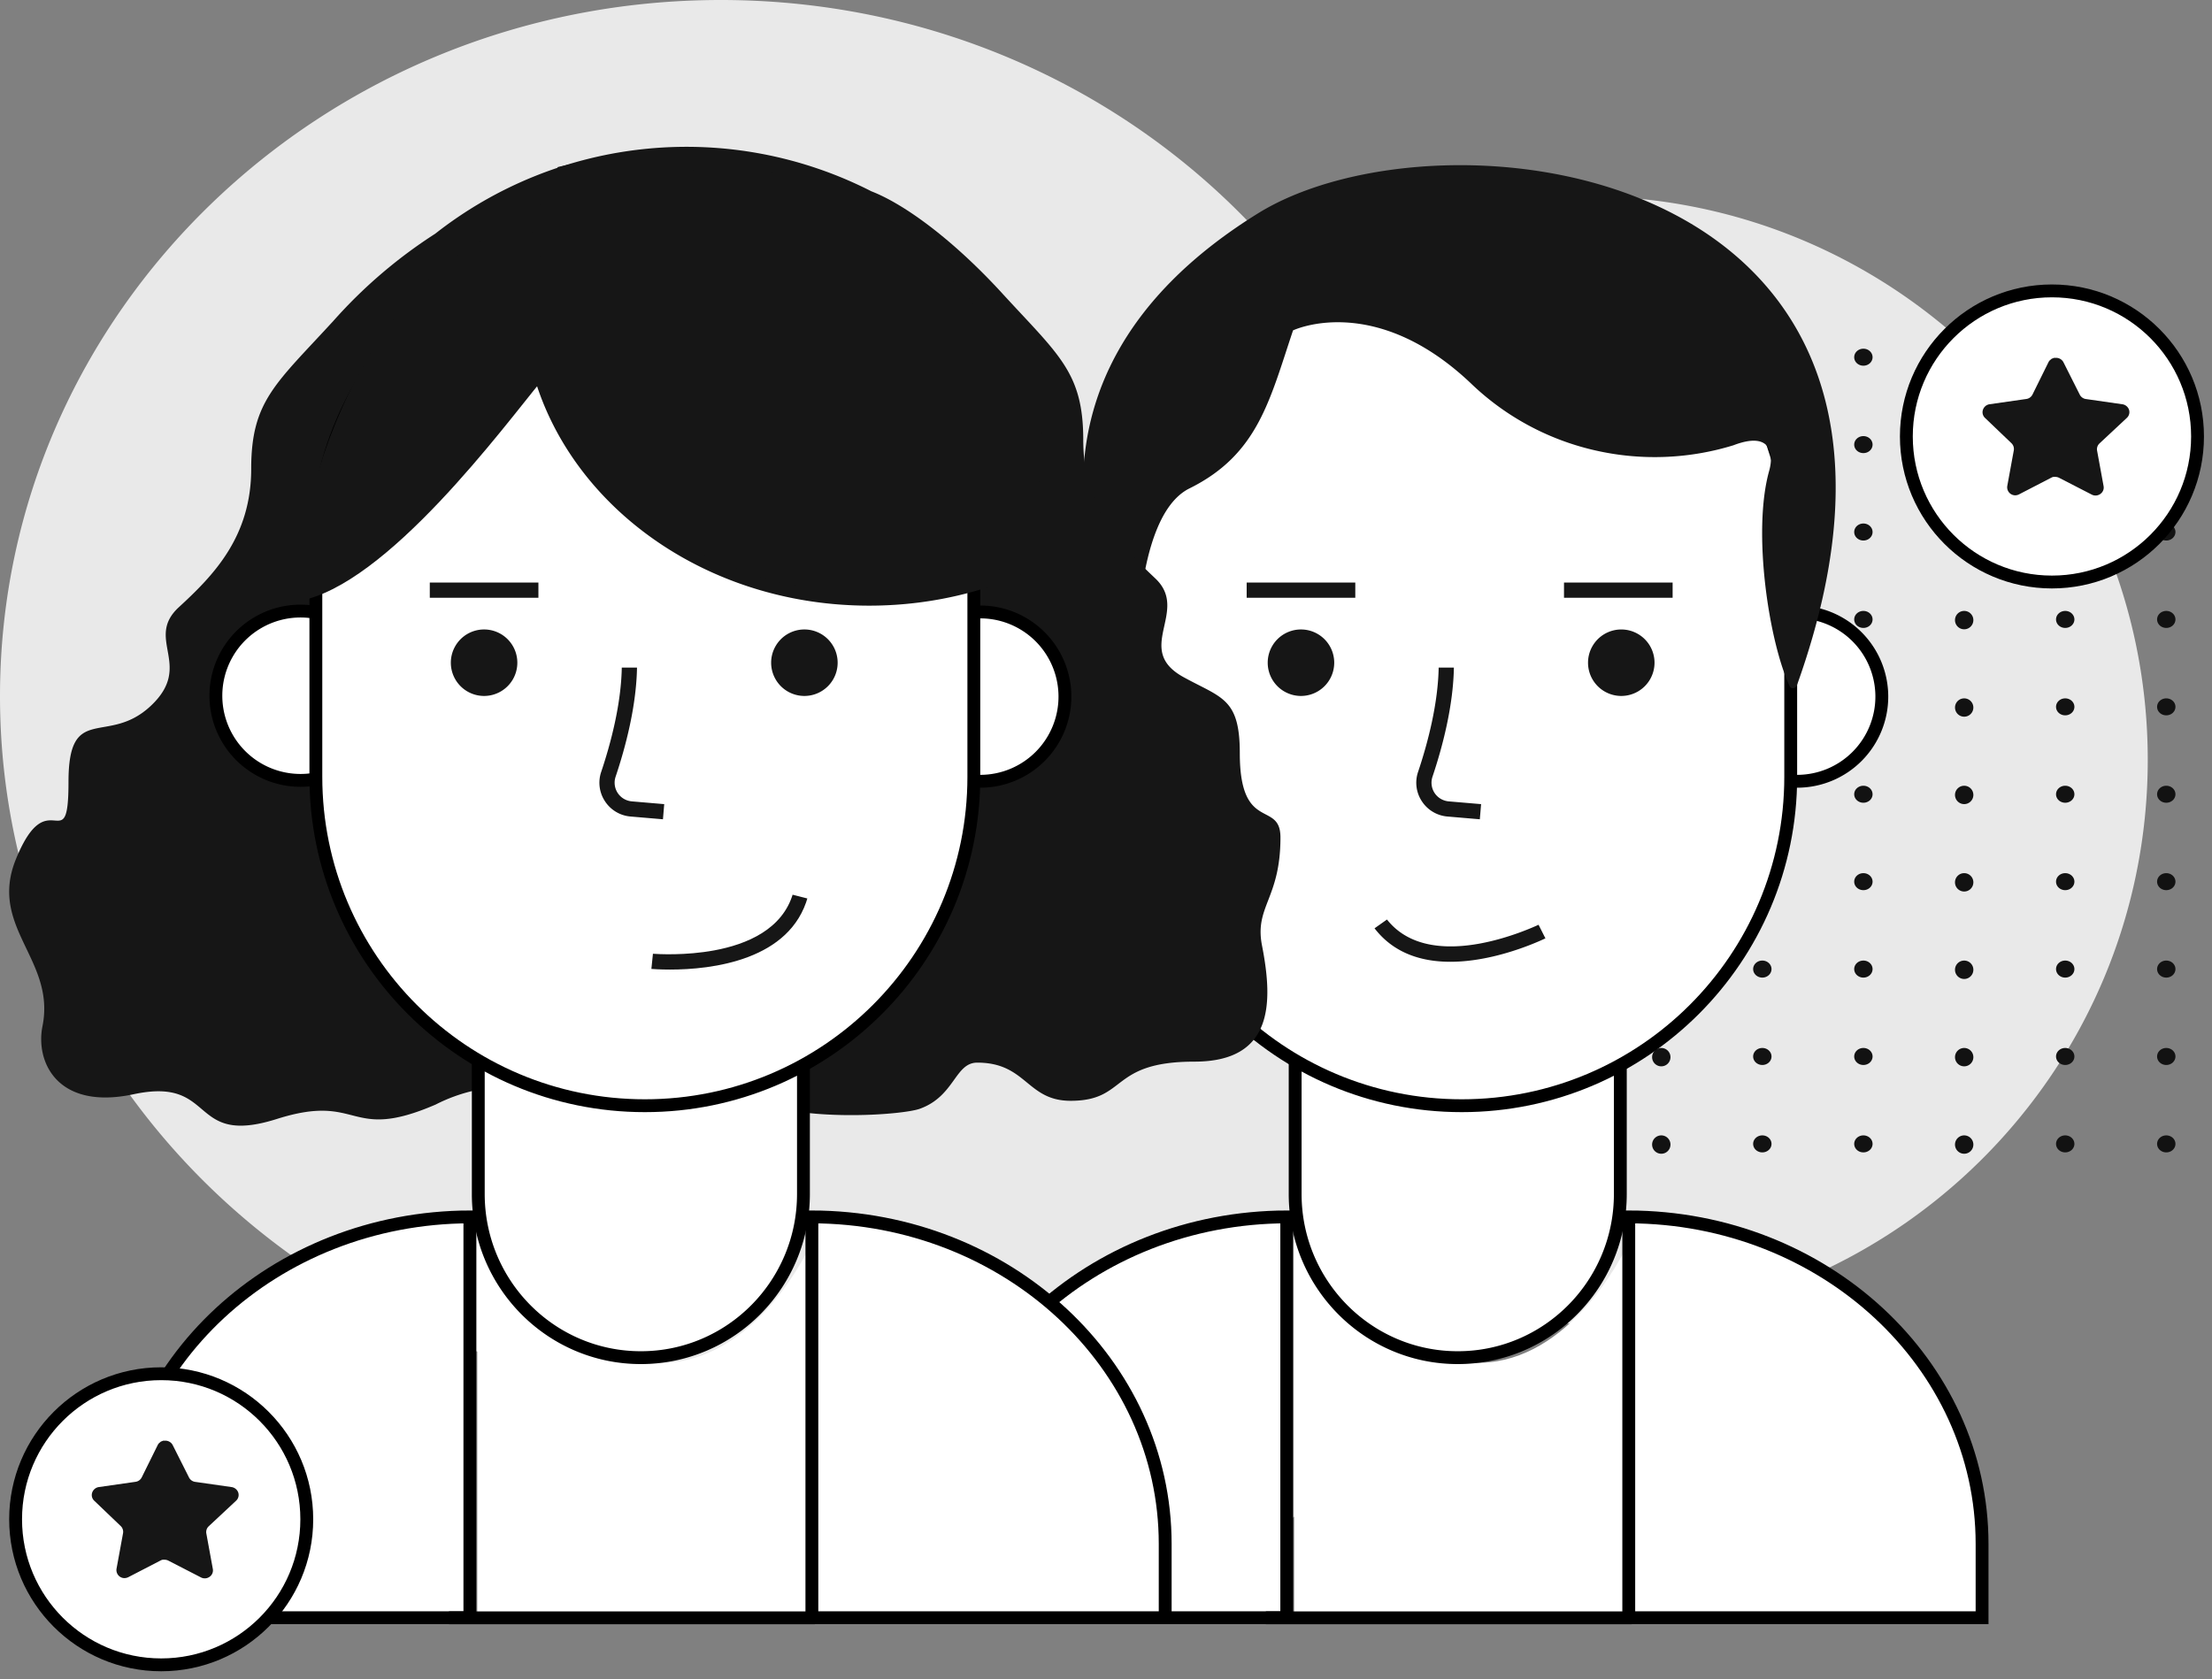 <svg width="241" height="183" fill="none" xmlns="http://www.w3.org/2000/svg"><rect width="100%" height="100%" fill="#808080" stroke="none"/><path fill-rule="evenodd" clip-rule="evenodd" d="M83.014 151.605c-1.482.08-2.976.121-4.48.121C35.161 151.726 0 117.761 0 75.863 0 33.965 35.161 0 78.534 0c25.542 0 48.235 11.778 62.578 30.018 9.2-5.492 19.956-8.648 31.449-8.648C206.493 21.37 234 48.877 234 82.808c0 33.932-27.507 61.439-61.439 61.439a61.407 61.407 0 0 1-18.911-2.966c-1.984 18.487-17.636 32.883-36.65 32.883-15.287 0-28.4-9.304-33.986-22.559Z" fill="#E9E9E9"/><path fill-rule="evenodd" clip-rule="evenodd" d="M181 125.728a1 1 0 1 1 1-1c0 .555-.448 1-1 1m0-9.526a1 1 0 1 1 0-2 1 1 0 0 1 0 2m0-9.521a1 1 0 0 1-1-1.004 1 1 0 1 1 2 0c0 .555-.448 1.004-1 1.004m0-9.529a1 1 0 1 1-.001-2.001 1 1 0 0 1 .001 2.001m0-9.526a1 1 0 1 1 0-2 1 1 0 0 1 0 2m0-9.525a.998.998 0 1 1 0-1.997.998.998 0 1 1 0 1.997m0-9.525a1 1 0 1 1-.001-2.001 1 1 0 0 1 .001 2.001m0-9.526a1 1 0 1 1 0-2 1 1 0 0 1 0 2m0-9.525a1 1 0 1 1 0-2 1 1 0 0 1 0 2M181 40a1 1 0 1 1 0-2 1 1 0 0 1 0 2M192.008 125.58c-.552 0-1-.412-1-.926 0-.511.448-.926 1-.926.551 0 1 .415 1 .926 0 .514-.449.926-1 .926m0-9.525c-.552 0-1-.413-1-.926 0-.511.448-.927 1-.927.551 0 1 .416 1 .927 0 .513-.449.926-1 .926m0-9.522c-.552 0-1-.416-1-.93 0-.51.448-.926 1-.926.551 0 1 .416 1 .926 0 .514-.449.93-1 .93m0-9.529c-.552 0-1-.412-1-.926 0-.51.448-.926 1-.926.551 0 1 .416 1 .926 0 .514-.449.926-1 .926m0-9.526c-.552 0-1-.412-1-.925 0-.511.448-.927 1-.927.551 0 1 .416 1 .927 0 .513-.449.925-1 .925m0-9.525c-.552 0-1-.412-1-.926 0-.51.448-.923 1-.923.551 0 1 .413 1 .923 0 .514-.449.926-1 .926m0-9.525c-.552 0-1-.412-1-.926 0-.51.448-.926 1-.926.551 0 1 .416 1 .926 0 .514-.449.926-1 .926m0-9.525c-.552 0-1-.413-1-.926 0-.511.448-.927 1-.927.551 0 1 .416 1 .927 0 .513-.449.926-1 .926m0-9.526c-.552 0-1-.412-1-.925 0-.511.448-.927 1-.927.551 0 1 .416 1 .927 0 .513-.449.925-1 .925m0-9.525c-.552 0-1-.412-1-.923 0-.513.448-.929 1-.929.551 0 1 .416 1 .929 0 .51-.449.923-1 .923M203.019 125.58c-.555 0-1.001-.412-1.001-.926 0-.511.446-.926 1.001-.926.552 0 .999.415.999.926 0 .514-.447.926-.999.926m0-9.525c-.555 0-1.001-.413-1.001-.926 0-.511.446-.927 1.001-.927.552 0 .999.416.999.927 0 .513-.447.926-.999.926m0-9.522c-.555 0-1.001-.416-1.001-.93 0-.51.446-.926 1.001-.926.552 0 .999.416.999.926 0 .514-.447.93-.999.93m0-9.529c-.555 0-1.001-.412-1.001-.926 0-.51.446-.926 1.001-.926.552 0 .999.416.999.926 0 .514-.447.926-.999.926m0-9.526c-.555 0-1.001-.412-1.001-.925 0-.511.446-.927 1.001-.927.552 0 .999.416.999.927 0 .513-.447.925-.999.925m0-9.525c-.555 0-1.001-.412-1.001-.926 0-.51.446-.923 1.001-.923.552 0 .999.413.999.923 0 .514-.447.926-.999.926m0-9.525c-.555 0-1.001-.412-1.001-.926 0-.51.446-.926 1.001-.926.552 0 .999.416.999.926 0 .514-.447.926-.999.926m0-9.525c-.555 0-1.001-.413-1.001-.926 0-.511.446-.927 1.001-.927.552 0 .999.416.999.927 0 .513-.447.926-.999.926m0-9.526c-.555 0-1.001-.412-1.001-.925 0-.511.446-.927 1.001-.927.552 0 .999.416.999.927 0 .513-.447.925-.999.925m0-9.525c-.555 0-1.001-.412-1.001-.923 0-.513.446-.929 1.001-.929.552 0 .999.416.999.929 0 .51-.447.923-.999.923M214 125.728a1 1 0 1 1 1-1c0 .555-.448 1-1 1m0-9.526a1 1 0 1 1 0-2 1 1 0 0 1 0 2m0-9.521a1 1 0 0 1-1-1.004 1 1 0 1 1 2 0c0 .555-.448 1.004-1 1.004m0-9.529a1 1 0 1 1-.001-2.001 1 1 0 0 1 .001 2.001m0-9.526a1 1 0 1 1 0-2 1 1 0 0 1 0 2m0-9.525a.998.998 0 1 1 0-1.997.998.998 0 1 1 0 1.997m0-9.525a1 1 0 1 1-.001-2.001 1 1 0 0 1 .001 2.001m0-9.526a1 1 0 1 1 0-2 1 1 0 0 1 0 2m0-9.525a1 1 0 1 1 0-2 1 1 0 0 1 0 2M214 40a1 1 0 1 1 0-2 1 1 0 0 1 0 2M225.008 125.58c-.552 0-1-.412-1-.926 0-.511.448-.926 1-.926.551 0 1 .415 1 .926 0 .514-.449.926-1 .926m0-9.525c-.552 0-1-.413-1-.926 0-.511.448-.927 1-.927.551 0 1 .416 1 .927 0 .513-.449.926-1 .926m0-9.522c-.552 0-1-.416-1-.93 0-.51.448-.926 1-.926.551 0 1 .416 1 .926 0 .514-.449.93-1 .93m0-9.529c-.552 0-1-.412-1-.926 0-.51.448-.926 1-.926.551 0 1 .416 1 .926 0 .514-.449.926-1 .926m0-9.526c-.552 0-1-.412-1-.925 0-.511.448-.927 1-.927.551 0 1 .416 1 .927 0 .513-.449.925-1 .925m0-9.525c-.552 0-1-.412-1-.926 0-.51.448-.923 1-.923.551 0 1 .413 1 .923 0 .514-.449.926-1 .926m0-9.525c-.552 0-1-.412-1-.926 0-.51.448-.926 1-.926.551 0 1 .416 1 .926 0 .514-.449.926-1 .926m0-9.525c-.552 0-1-.413-1-.926 0-.511.448-.927 1-.927.551 0 1 .416 1 .927 0 .513-.449.926-1 .926m0-9.526c-.552 0-1-.412-1-.925 0-.511.448-.927 1-.927.551 0 1 .416 1 .927 0 .513-.449.925-1 .925m0-9.525c-.552 0-1-.412-1-.923 0-.513.448-.929 1-.929.551 0 1 .416 1 .929 0 .51-.449.923-1 .923M236.019 125.58c-.555 0-1.001-.412-1.001-.926 0-.511.446-.926 1.001-.926.552 0 .999.415.999.926 0 .514-.447.926-.999.926m0-9.525c-.555 0-1.001-.413-1.001-.926 0-.511.446-.927 1.001-.927.552 0 .999.416.999.927 0 .513-.447.926-.999.926m0-9.522c-.555 0-1.001-.416-1.001-.93 0-.51.446-.926 1.001-.926.552 0 .999.416.999.926 0 .514-.447.93-.999.93m0-9.529c-.555 0-1.001-.412-1.001-.926 0-.51.446-.926 1.001-.926.552 0 .999.416.999.926 0 .514-.447.926-.999.926m0-9.526c-.555 0-1.001-.412-1.001-.925 0-.511.446-.927 1.001-.927.552 0 .999.416.999.927 0 .513-.447.925-.999.925m0-9.525c-.555 0-1.001-.412-1.001-.926 0-.51.446-.923 1.001-.923.552 0 .999.413.999.923 0 .514-.447.926-.999.926m0-9.525c-.555 0-1.001-.412-1.001-.926 0-.51.446-.926 1.001-.926.552 0 .999.416.999.926 0 .514-.447.926-.999.926m0-9.525c-.555 0-1.001-.413-1.001-.926 0-.511.446-.927 1.001-.927.552 0 .999.416.999.927 0 .513-.447.926-.999.926m0-9.526c-.555 0-1.001-.412-1.001-.925 0-.511.446-.927 1.001-.927.552 0 .999.416.999.927 0 .513-.447.925-.999.925m0-9.525c-.555 0-1.001-.412-1.001-.923 0-.513.446-.929 1.001-.929.552 0 .999.416.999.929 0 .51-.447.923-.999.923" fill="#121212"/><path d="M141 176v-43c4.5 8.5 7.5 15 19.5 15.5 9.6.4 16-10.167 18-15.5v43H141Z" fill="#fff"/><path d="M130.972 75.816a9.226 9.226 0 1 1-18.451 0 9.226 9.226 0 0 1 18.451 0ZM205.025 75.816a9.226 9.226 0 1 1-18.451 0 9.226 9.226 0 0 1 18.451 0ZM141.809 95.02h-.7v35.09c0 9.847 7.926 17.839 17.714 17.839 9.788 0 17.714-7.992 17.714-17.839V95.02h-34.728Z" fill="#fff" stroke="#000" stroke-width="1.4"/><path d="M159.257 120.494c-19.798 0-35.844-16.049-35.844-35.844V60.058c0-19.798 16.049-35.844 35.844-35.844 19.797 0 35.844 16.049 35.844 35.844V84.65c0 19.798-16.047 35.844-35.844 35.844Z" fill="#fff" stroke="#000" stroke-width="1.4"/><path d="M136.987 23.296c-29.768 18.523-16.498 44.252-13.099 49.586 0 0-.513-16.56 5.695-19.653 7.48-3.704 8.733-9.595 11.296-17.226 0 0 8.904-4.26 19.498 5.89a28.68 28.68 0 0 0 13.298 7.16 29.16 29.16 0 0 0 15.179-.528c4.063-1.556 4.424.852 3.911 2.74-1.898 6.706 0 18.783 2.221 23.507.152.37.665.259.798-.112 20.389-56.958-38.73-63.904-58.797-51.364Z" fill="#161616"/><path d="m161.412 89.496-3.72-.317a3.884 3.884 0 0 1-2.946-1.753 3.862 3.862 0 0 1-.433-3.378c1.001-2.979 2.196-7.379 2.234-11.496h2.058c-.038 4.382-1.288 9.012-2.344 12.152v.001a1.841 1.841 0 0 0 .202 1.593c.314.48.827.783 1.399.832l3.721.317-.171 2.05Z" fill="#161616" stroke="#fff" stroke-width=".4"/><path d="M141.742 75.84a3.622 3.622 0 1 0 0-7.245 3.622 3.622 0 0 0 0 7.245ZM176.64 75.84a3.622 3.622 0 1 0 0-7.244 3.622 3.622 0 0 0 0 7.244Z" fill="#161616"/><path d="M166.583 103.231a28.429 28.429 0 0 0 2.064-.881l-.928-1.837c-.708.333-3.386 1.53-6.491 2.106-3.514.651-7.67.522-10.073-2.69l-1.681 1.188c2.181 2.957 5.372 3.895 8.561 3.892 3.251-.002 6.473-.984 8.548-1.778ZM135.626 63.285h12.234v2.058h-12.234v-2.058ZM170.2 63.285h12.234v2.058H170.2v-2.058Z" fill="#161616" stroke="#fff" stroke-width=".4"/><path d="M101.7 168.239c0-19.591 17.17-35.572 38.494-35.63v43.679H101.7v-8.049ZM177.456 176.288v-43.679c21.323.058 38.493 16.039 38.493 35.63v8.049h-38.493Z" fill="#fff" stroke="#000" stroke-width="1.4"/><path stroke="#000" stroke-width="1.4" d="M137.918 176.3h39.862"/><path d="M52 176v-43c4.5 8.5 7.5 15 19.5 15.5 9.6.4 16-10.167 18-15.5v43H52Z" fill="#fff"/><path d="M139.507 91.266c0-4.107-4.429-.448-4.429-9.182 0-6.008-1.973-6.008-6.115-8.285-5.542-3.031.699-7.174-3.085-10.76-3.784-3.587-7.855-7.658-7.855-15.083 0-7.424-2.69-9.271-8.967-16.14-5.218-5.667-10.473-9.558-14.131-10.975a44.295 44.295 0 0 0-47.506 4.627 53.403 53.403 0 0 0-11.083 9.487c-6.313 6.886-8.967 8.751-8.967 16.14 0 7.389-4.088 11.585-7.872 15.064-3.784 3.48 1.65 6.33-3.067 10.76-4.717 4.43-8.967-.43-8.967 8.285 0 8.716-2.188-.304-5.739 8.447-2.994 7.407 4.358 10.922 2.906 18.167-.79 3.927 1.632 9.2 9.935 7.424 9.128-1.955 5.9 5.775 15.62 2.69 9.182-2.905 7.675 2.583 17.27-1.56a17.93 17.93 0 0 1 16.947.323c6.205 3.282 6.725-6.151 17.288-.969 5.38 2.619 16.66 1.794 18.543 1.094 3.802-1.381 3.802-5.021 6.241-5.021 5.38 0 5.38 4.16 10.168 4.16 6.223 0 4.197-4.268 13.486-4.268 8.626 0 8.572-6.42 7.389-12.553-.897-4.358 1.99-5.13 1.99-11.872Z" fill="#161616"/><path d="M41.972 75.816a9.226 9.226 0 1 1-18.452 0 9.226 9.226 0 0 1 18.452 0ZM116.025 75.816a9.226 9.226 0 1 1-18.451 0 9.226 9.226 0 0 1 18.451 0ZM52.809 95.02h-.7v35.09c0 9.847 7.926 17.839 17.714 17.839 9.788 0 17.714-7.992 17.714-17.839V95.02H52.81Z" fill="#fff" stroke="#000" stroke-width="1.4"/><path d="M70.257 120.494c-19.798 0-35.844-16.049-35.844-35.844V60.058c0-19.798 16.049-35.844 35.844-35.844 19.797 0 35.844 16.049 35.844 35.844V84.65c0 19.798-16.047 35.844-35.844 35.844Z" fill="#fff" stroke="#000" stroke-width="1.4"/><path d="M32.5 65.5c9.6-1.6 22.5-19.167 26.5-24l-.93-18c-20.8 7.2-26.236 34.833-25.57 42Z" fill="#161616"/><path d="m89.251 21.38.005.002c8.037 3.436 14.752 9.17 19.162 16.272l.003.006a37.387 37.387 0 0 1 5.696 16.789l.183 3.115v2.79c-5.675 3.136-12.41 4.946-19.595 4.946-20.52 0-37.005-14.667-37.005-32.566 0-4.98 1.277-9.686 3.546-13.92 3.159-.727 6.443-1.092 9.855-1.114h.21c6.414 0 12.491 1.308 17.94 3.68Z" fill="#161616" stroke="#161616" stroke-width="1.4"/><path d="m72.412 89.496-3.72-.317a3.885 3.885 0 0 1-2.946-1.753 3.865 3.865 0 0 1-.433-3.378c1.001-2.979 2.196-7.379 2.234-11.496h2.058c-.038 4.382-1.288 9.012-2.344 12.152v.001a1.838 1.838 0 0 0 .202 1.593c.314.48.827.783 1.399.832l3.72.317-.17 2.05Z" fill="#161616" stroke="#fff" stroke-width=".4"/><path d="M52.742 75.84a3.622 3.622 0 1 0 0-7.245 3.622 3.622 0 0 0 0 7.245ZM87.64 75.84a3.622 3.622 0 1 0 0-7.245 3.622 3.622 0 0 0 0 7.245Z" fill="#161616"/><path d="M72.992 105.858c-1.072 0-1.874-.055-2.243-.085l.21-2.048c.78.059 3.709.219 6.814-.353 3.515-.648 7.35-2.254 8.447-6.113l1.994.508c-.98 3.542-3.625 5.558-6.604 6.696-3.037 1.16-6.397 1.395-8.618 1.395ZM46.626 63.285H58.86v2.058H46.626v-2.058Z" fill="#161616" stroke="#fff" stroke-width=".4"/><path d="M12.7 168.239c0-19.591 17.17-35.572 38.494-35.63v43.679H12.7v-8.049ZM88.456 176.288v-43.679c21.323.058 38.493 16.039 38.493 35.63v8.049H88.456Z" fill="#fff" stroke="#000" stroke-width="1.4"/><path stroke="#000" stroke-width="1.4" d="M48.918 176.3H88.78"/><circle cx="223.562" cy="47.562" r="15.862" fill="#fff" stroke="#000" stroke-width="1.4"/><path d="M228.733 48.331a.863.863 0 0 0-.255.766l.711 3.884c.06.329-.08.662-.36.852a.889.889 0 0 1-.935.063l-3.543-1.823a.913.913 0 0 0-.4-.104h-.217a.654.654 0 0 0-.216.071l-3.543 1.833a.878.878 0 0 1-1.28-.916l.712-3.885a.875.875 0 0 0-.256-.773l-2.888-2.763a.844.844 0 0 1-.215-.892.895.895 0 0 1 .711-.592l3.975-.569a.889.889 0 0 0 .704-.48l1.752-3.545a.827.827 0 0 1 .16-.213l.072-.055a.545.545 0 0 1 .129-.103l.087-.032.136-.055h.337c.301.03.565.208.704.474l1.775 3.528a.887.887 0 0 0 .664.481l3.975.57a.904.904 0 0 1 .728.591.85.85 0 0 1-.232.892l-2.992 2.795Z" fill="#161616"/><circle cx="17.562" cy="165.562" r="15.862" fill="#fff" stroke="#000" stroke-width="1.4"/><path d="M22.733 166.331a.862.862 0 0 0-.255.766l.711 3.884a.847.847 0 0 1-.36.852.889.889 0 0 1-.936.063l-3.542-1.823a.912.912 0 0 0-.4-.104h-.217a.661.661 0 0 0-.216.071l-3.543 1.833a.95.95 0 0 1-.568.087.88.88 0 0 1-.712-1.004l.712-3.884a.878.878 0 0 0-.255-.773l-2.889-2.763a.844.844 0 0 1-.215-.892.897.897 0 0 1 .711-.592l3.976-.569a.889.889 0 0 0 .703-.481l1.752-3.544a.81.81 0 0 1 .16-.213l.072-.056a.52.52 0 0 1 .129-.102l.087-.032.136-.055h.337c.3.031.565.208.704.474l1.775 3.528a.885.885 0 0 0 .664.481l3.975.569a.906.906 0 0 1 .728.592.85.85 0 0 1-.232.892l-2.992 2.795Z" fill="#161616"/></svg>